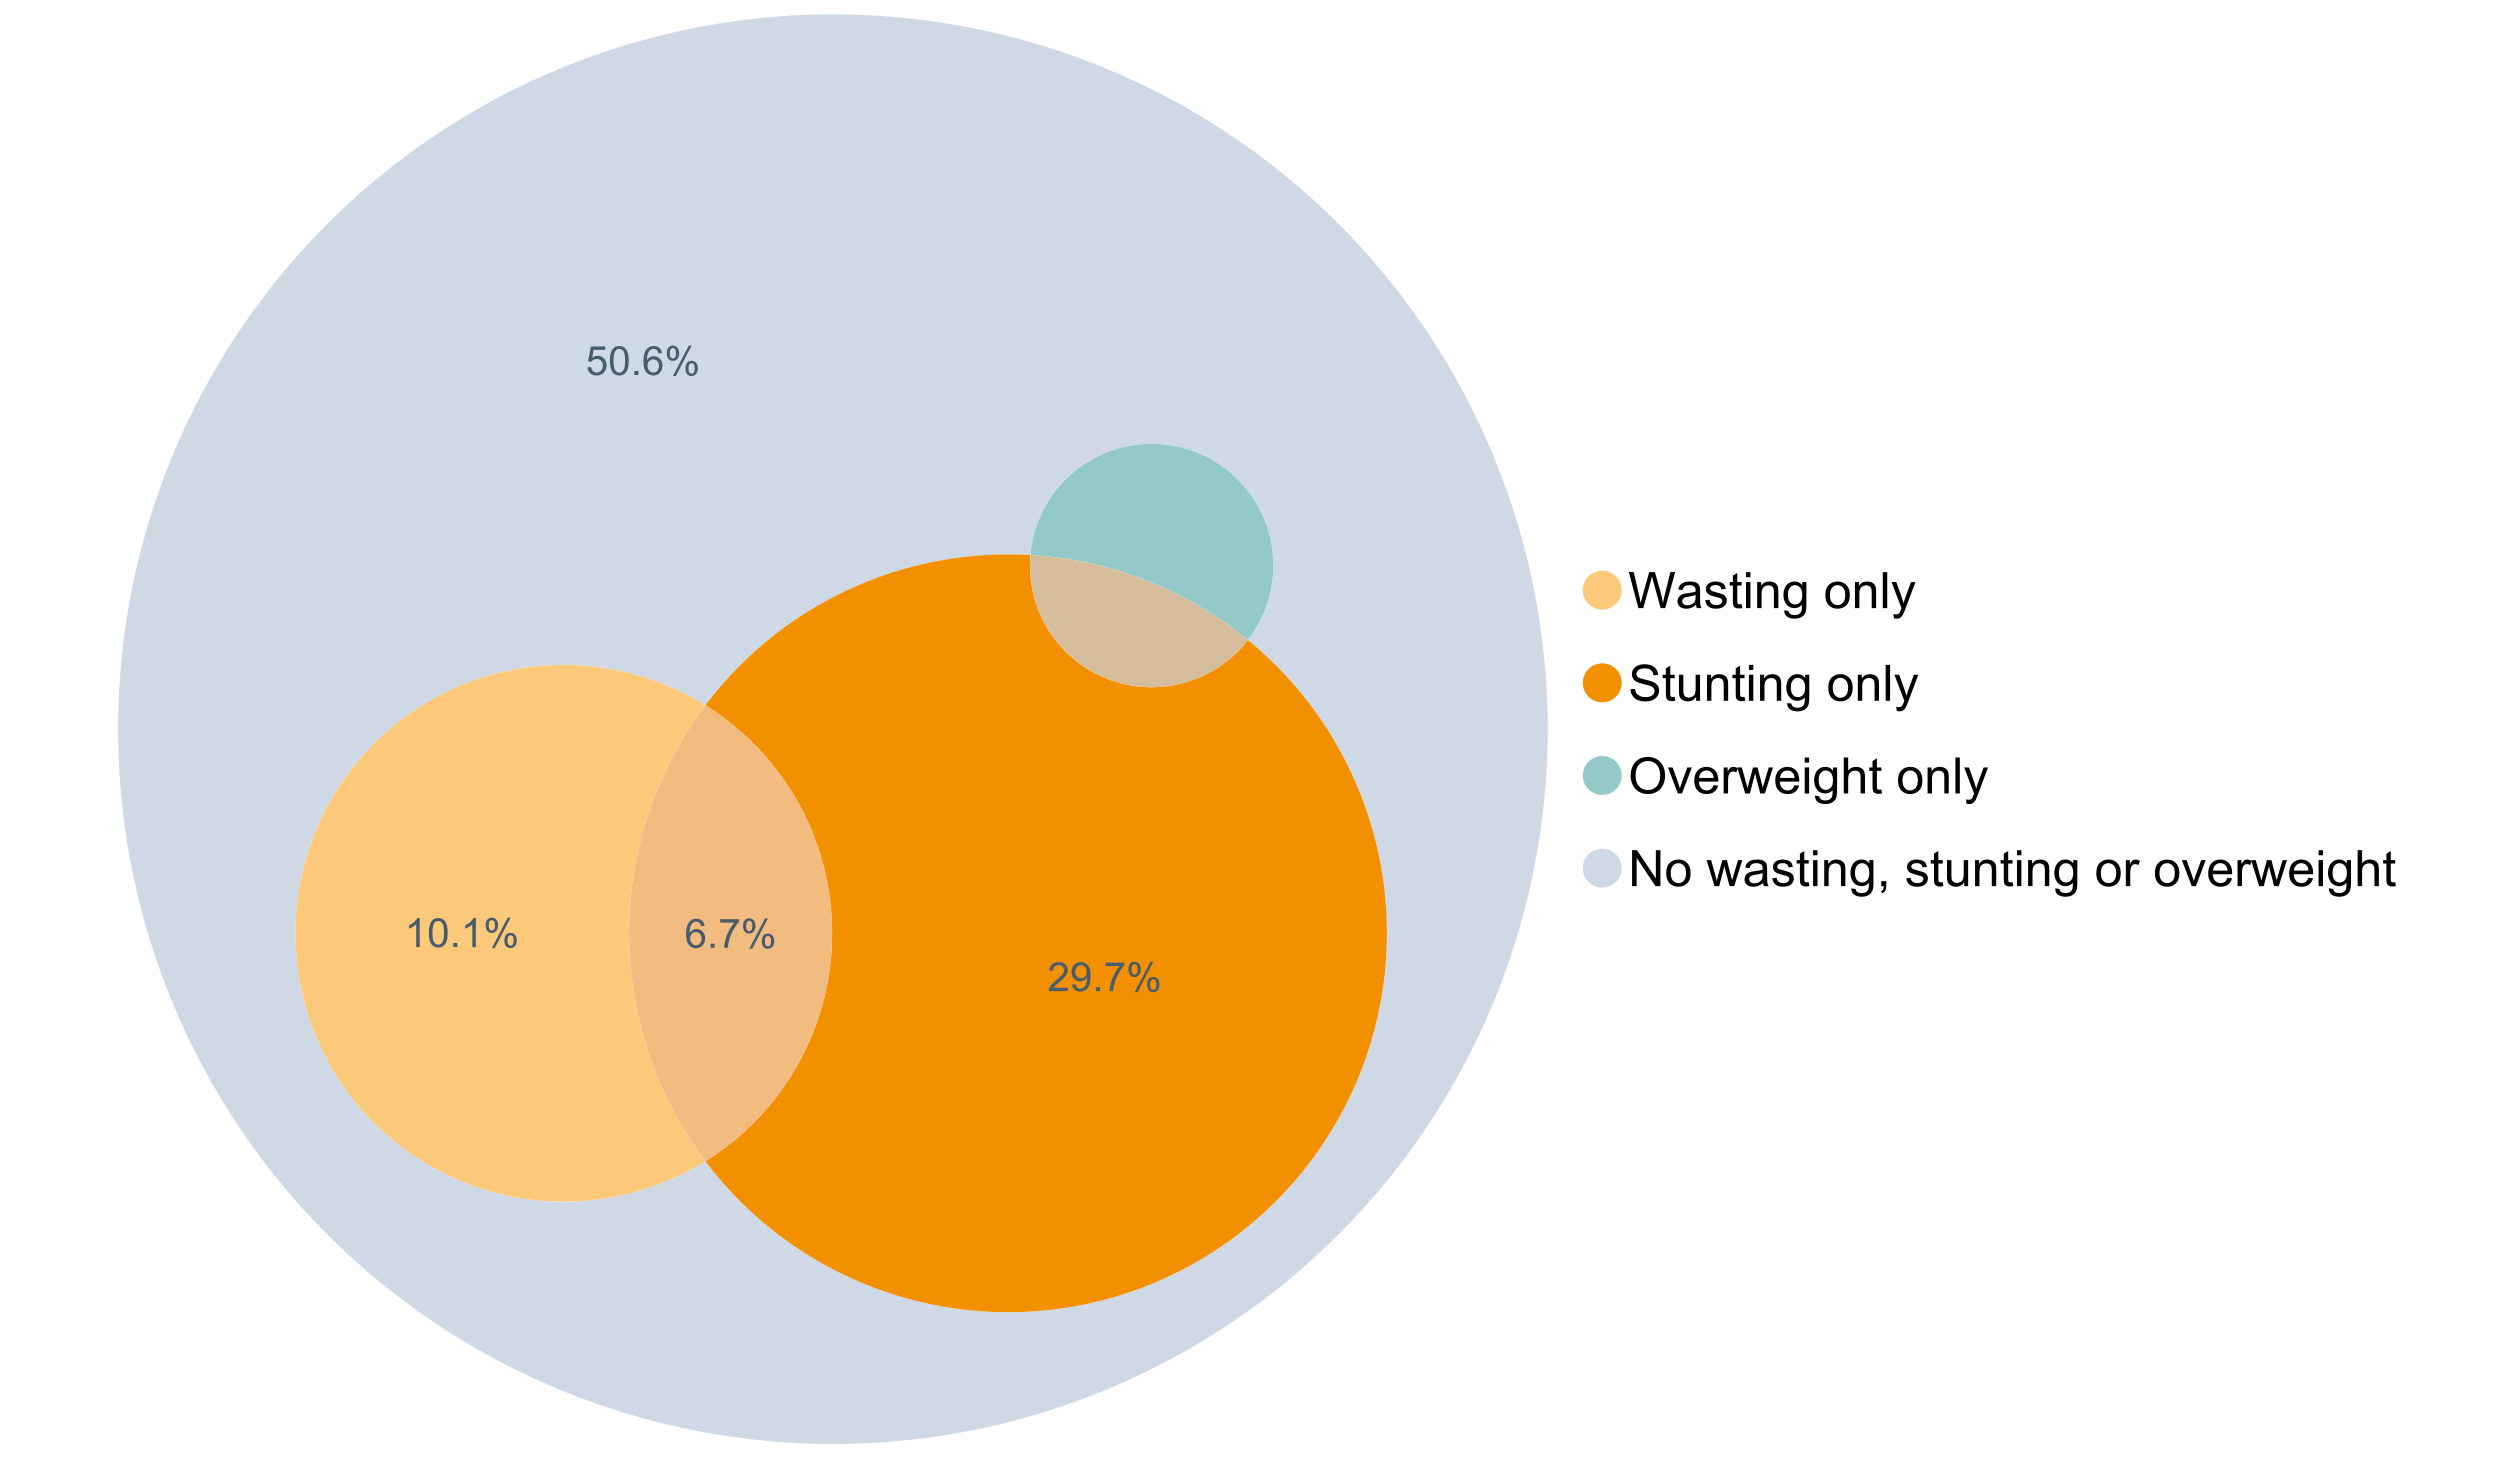 <?xml version="1.0" encoding="UTF-8"?>
<svg xmlns="http://www.w3.org/2000/svg" xmlns:xlink="http://www.w3.org/1999/xlink" width="1234.286pt" height="720pt" viewBox="0 0 1234.286 720" version="1.1">
<defs>
<g>
<symbol overflow="visible" id="glyph0-0">
<path style="stroke:none;" d="M 5.016 0 L 0.305 -17.758 L 2.715 -17.758 L 5.414 -6.117 C 5.703 -4.898 5.953 -3.688 6.164 -2.484 C 6.617 -4.379 6.883 -5.473 6.965 -5.766 L 10.344 -17.758 L 13.18 -17.758 L 15.723 -8.77 C 16.355 -6.539 16.816 -4.445 17.102 -2.484 C 17.324 -3.605 17.621 -4.891 17.988 -6.348 L 20.773 -17.758 L 23.133 -17.758 L 18.266 0 L 16 0 L 12.258 -13.527 C 11.941 -14.656 11.754 -15.352 11.699 -15.613 C 11.512 -14.797 11.34 -14.102 11.18 -13.527 L 7.414 0 Z M 5.016 0 "/>
</symbol>
<symbol overflow="visible" id="glyph0-1">
<path style="stroke:none;" d="M 10.027 -1.586 C 9.215 -0.898 8.438 -0.414 7.695 -0.133 C 6.945 0.148 6.145 0.285 5.293 0.289 C 3.875 0.285 2.789 -0.055 2.031 -0.746 C 1.27 -1.434 0.891 -2.316 0.895 -3.391 C 0.891 -4.02 1.035 -4.594 1.324 -5.117 C 1.613 -5.633 1.988 -6.051 2.453 -6.371 C 2.914 -6.684 3.438 -6.922 4.02 -7.086 C 4.449 -7.195 5.094 -7.305 5.961 -7.414 C 7.715 -7.617 9.012 -7.867 9.848 -8.164 C 9.852 -8.461 9.855 -8.652 9.859 -8.734 C 9.855 -9.621 9.648 -10.246 9.242 -10.609 C 8.68 -11.098 7.852 -11.344 6.758 -11.348 C 5.727 -11.344 4.969 -11.164 4.484 -10.809 C 3.992 -10.445 3.633 -9.809 3.402 -8.902 L 1.273 -9.191 C 1.461 -10.102 1.781 -10.84 2.227 -11.402 C 2.672 -11.965 3.312 -12.395 4.152 -12.699 C 4.992 -12.996 5.965 -13.148 7.074 -13.152 C 8.168 -13.148 9.062 -13.02 9.75 -12.766 C 10.438 -12.504 10.941 -12.18 11.266 -11.789 C 11.586 -11.398 11.812 -10.902 11.941 -10.309 C 12.012 -9.934 12.047 -9.266 12.051 -8.297 L 12.051 -5.391 C 12.047 -3.363 12.094 -2.078 12.191 -1.543 C 12.281 -1.004 12.465 -0.492 12.742 0 L 10.465 0 C 10.238 -0.453 10.09 -0.98 10.027 -1.586 Z M 9.848 -6.457 C 9.055 -6.133 7.867 -5.855 6.285 -5.633 C 5.387 -5.5 4.754 -5.355 4.383 -5.195 C 4.012 -5.031 3.723 -4.793 3.523 -4.484 C 3.32 -4.172 3.223 -3.828 3.223 -3.453 C 3.223 -2.867 3.441 -2.383 3.883 -1.996 C 4.32 -1.609 4.965 -1.418 5.812 -1.418 C 6.652 -1.418 7.398 -1.602 8.055 -1.969 C 8.707 -2.336 9.188 -2.836 9.496 -3.477 C 9.727 -3.965 9.844 -4.691 9.848 -5.656 Z M 9.848 -6.457 "/>
</symbol>
<symbol overflow="visible" id="glyph0-2">
<path style="stroke:none;" d="M 0.762 -3.84 L 2.918 -4.18 C 3.039 -3.312 3.375 -2.652 3.93 -2.191 C 4.48 -1.73 5.254 -1.5 6.25 -1.5 C 7.246 -1.5 7.988 -1.703 8.477 -2.113 C 8.961 -2.52 9.203 -3 9.207 -3.551 C 9.203 -4.043 8.988 -4.43 8.562 -4.711 C 8.258 -4.906 7.516 -5.152 6.336 -5.449 C 4.734 -5.852 3.625 -6.199 3.008 -6.496 C 2.387 -6.789 1.918 -7.199 1.602 -7.723 C 1.281 -8.242 1.125 -8.816 1.125 -9.449 C 1.125 -10.02 1.254 -10.551 1.52 -11.039 C 1.777 -11.527 2.137 -11.934 2.594 -12.258 C 2.93 -12.508 3.391 -12.719 3.977 -12.891 C 4.559 -13.062 5.188 -13.148 5.863 -13.152 C 6.867 -13.148 7.754 -13.004 8.52 -12.715 C 9.281 -12.426 9.844 -12.031 10.207 -11.535 C 10.57 -11.039 10.82 -10.375 10.961 -9.543 L 8.828 -9.254 C 8.73 -9.91 8.449 -10.426 7.988 -10.801 C 7.52 -11.168 6.863 -11.355 6.02 -11.359 C 5.016 -11.355 4.301 -11.191 3.875 -10.863 C 3.445 -10.531 3.234 -10.145 3.234 -9.703 C 3.234 -9.418 3.32 -9.16 3.5 -8.938 C 3.672 -8.699 3.953 -8.508 4.336 -8.355 C 4.555 -8.273 5.195 -8.086 6.262 -7.801 C 7.801 -7.387 8.875 -7.051 9.488 -6.789 C 10.094 -6.523 10.574 -6.141 10.922 -5.645 C 11.27 -5.141 11.441 -4.52 11.445 -3.777 C 11.441 -3.047 11.23 -2.363 10.809 -1.723 C 10.383 -1.082 9.773 -0.586 8.977 -0.234 C 8.176 0.113 7.27 0.285 6.262 0.289 C 4.586 0.285 3.312 -0.059 2.438 -0.75 C 1.562 -1.445 1.004 -2.473 0.762 -3.84 Z M 0.762 -3.84 "/>
</symbol>
<symbol overflow="visible" id="glyph0-3">
<path style="stroke:none;" d="M 6.395 -1.949 L 6.711 -0.023 C 6.094 0.102 5.547 0.164 5.062 0.168 C 4.27 0.164 3.652 0.043 3.219 -0.207 C 2.781 -0.453 2.477 -0.781 2.301 -1.191 C 2.121 -1.598 2.031 -2.457 2.035 -3.766 L 2.035 -11.168 L 0.438 -11.168 L 0.438 -12.863 L 2.035 -12.863 L 2.035 -16.047 L 4.203 -17.355 L 4.203 -12.863 L 6.395 -12.863 L 6.395 -11.168 L 4.203 -11.168 L 4.203 -3.645 C 4.199 -3.023 4.238 -2.621 4.316 -2.445 C 4.391 -2.266 4.516 -2.125 4.691 -2.023 C 4.863 -1.914 5.113 -1.863 5.438 -1.867 C 5.68 -1.863 5.996 -1.891 6.395 -1.949 Z M 6.395 -1.949 "/>
</symbol>
<symbol overflow="visible" id="glyph0-4">
<path style="stroke:none;" d="M 1.648 -15.25 L 1.648 -17.758 L 3.828 -17.758 L 3.828 -15.25 Z M 1.648 0 L 1.648 -12.863 L 3.828 -12.863 L 3.828 0 Z M 1.648 0 "/>
</symbol>
<symbol overflow="visible" id="glyph0-5">
<path style="stroke:none;" d="M 1.637 0 L 1.637 -12.863 L 3.598 -12.863 L 3.598 -11.035 C 4.543 -12.441 5.906 -13.148 7.691 -13.152 C 8.465 -13.148 9.176 -13.008 9.828 -12.734 C 10.477 -12.453 10.965 -12.09 11.289 -11.637 C 11.609 -11.184 11.836 -10.645 11.965 -10.027 C 12.043 -9.621 12.082 -8.918 12.086 -7.91 L 12.086 0 L 9.906 0 L 9.906 -7.824 C 9.902 -8.707 9.816 -9.371 9.652 -9.816 C 9.48 -10.254 9.18 -10.605 8.75 -10.871 C 8.312 -11.129 7.809 -11.262 7.23 -11.266 C 6.301 -11.262 5.5 -10.965 4.828 -10.379 C 4.152 -9.785 3.812 -8.668 3.816 -7.023 L 3.816 0 Z M 1.637 0 "/>
</symbol>
<symbol overflow="visible" id="glyph0-6">
<path style="stroke:none;" d="M 1.234 1.066 L 3.355 1.379 C 3.441 2.031 3.688 2.508 4.094 2.809 C 4.633 3.207 5.371 3.41 6.309 3.414 C 7.316 3.41 8.098 3.207 8.648 2.809 C 9.195 2.402 9.566 1.84 9.762 1.113 C 9.875 0.668 9.926 -0.262 9.918 -1.684 C 8.965 -0.559 7.777 0 6.359 0 C 4.586 0 3.219 -0.637 2.254 -1.914 C 1.281 -3.188 0.797 -4.719 0.801 -6.504 C 0.797 -7.73 1.02 -8.859 1.465 -9.898 C 1.91 -10.934 2.555 -11.738 3.398 -12.305 C 4.242 -12.867 5.23 -13.148 6.371 -13.152 C 7.887 -13.148 9.141 -12.535 10.125 -11.312 L 10.125 -12.863 L 12.137 -12.863 L 12.137 -1.742 C 12.133 0.258 11.93 1.672 11.523 2.512 C 11.113 3.344 10.469 4.004 9.586 4.492 C 8.703 4.973 7.613 5.215 6.324 5.219 C 4.785 5.215 3.547 4.871 2.602 4.184 C 1.656 3.492 1.199 2.453 1.234 1.066 Z M 3.039 -6.66 C 3.035 -4.969 3.371 -3.738 4.043 -2.965 C 4.715 -2.191 5.555 -1.805 6.566 -1.805 C 7.562 -1.805 8.402 -2.188 9.082 -2.961 C 9.762 -3.727 10.102 -4.938 10.102 -6.59 C 10.102 -8.16 9.75 -9.348 9.055 -10.148 C 8.352 -10.945 7.512 -11.344 6.527 -11.348 C 5.559 -11.344 4.734 -10.949 4.055 -10.168 C 3.375 -9.379 3.035 -8.211 3.039 -6.66 Z M 3.039 -6.66 "/>
</symbol>
<symbol overflow="visible" id="glyph0-7">
<path style="stroke:none;" d=""/>
</symbol>
<symbol overflow="visible" id="glyph0-8">
<path style="stroke:none;" d="M 0.824 -6.43 C 0.82 -8.809 1.48 -10.574 2.809 -11.723 C 3.91 -12.672 5.262 -13.148 6.855 -13.152 C 8.621 -13.148 10.066 -12.57 11.191 -11.414 C 12.312 -10.254 12.871 -8.652 12.875 -6.613 C 12.871 -4.953 12.625 -3.652 12.129 -2.707 C 11.633 -1.758 10.91 -1.02 9.961 -0.496 C 9.012 0.027 7.977 0.285 6.855 0.289 C 5.055 0.285 3.598 -0.289 2.488 -1.441 C 1.375 -2.594 0.82 -4.254 0.824 -6.43 Z M 3.062 -6.43 C 3.059 -4.781 3.418 -3.551 4.141 -2.73 C 4.855 -1.91 5.762 -1.5 6.855 -1.5 C 7.934 -1.5 8.832 -1.91 9.555 -2.734 C 10.27 -3.559 10.629 -4.816 10.633 -6.504 C 10.629 -8.094 10.266 -9.297 9.547 -10.117 C 8.82 -10.934 7.926 -11.344 6.855 -11.348 C 5.762 -11.344 4.855 -10.938 4.141 -10.125 C 3.418 -9.309 3.059 -8.074 3.062 -6.43 Z M 3.062 -6.43 "/>
</symbol>
<symbol overflow="visible" id="glyph0-9">
<path style="stroke:none;" d="M 1.586 0 L 1.586 -17.758 L 3.766 -17.758 L 3.766 0 Z M 1.586 0 "/>
</symbol>
<symbol overflow="visible" id="glyph0-10">
<path style="stroke:none;" d="M 1.539 4.953 L 1.297 2.906 C 1.77 3.035 2.188 3.098 2.543 3.102 C 3.027 3.098 3.414 3.02 3.703 2.859 C 3.992 2.695 4.23 2.469 4.422 2.18 C 4.555 1.961 4.777 1.418 5.086 0.559 C 5.125 0.434 5.188 0.258 5.281 0.023 L 0.398 -12.863 L 2.75 -12.863 L 5.426 -5.414 C 5.77 -4.469 6.078 -3.473 6.359 -2.434 C 6.605 -3.434 6.906 -4.414 7.254 -5.367 L 10.004 -12.863 L 12.184 -12.863 L 7.293 0.219 C 6.766 1.625 6.355 2.598 6.066 3.137 C 5.676 3.852 5.234 4.379 4.734 4.715 C 4.234 5.047 3.637 5.215 2.941 5.219 C 2.52 5.215 2.051 5.125 1.539 4.953 Z M 1.539 4.953 "/>
</symbol>
<symbol overflow="visible" id="glyph0-11">
<path style="stroke:none;" d="M 1.113 -5.703 L 3.332 -5.898 C 3.434 -5.008 3.676 -4.277 4.062 -3.711 C 4.445 -3.141 5.043 -2.684 5.852 -2.332 C 6.656 -1.98 7.562 -1.805 8.574 -1.805 C 9.465 -1.805 10.258 -1.938 10.949 -2.203 C 11.633 -2.469 12.145 -2.832 12.48 -3.301 C 12.816 -3.762 12.984 -4.27 12.984 -4.82 C 12.984 -5.375 12.82 -5.859 12.5 -6.277 C 12.172 -6.691 11.641 -7.043 10.902 -7.328 C 10.422 -7.512 9.367 -7.801 7.738 -8.191 C 6.105 -8.582 4.965 -8.949 4.312 -9.301 C 3.461 -9.742 2.828 -10.293 2.414 -10.953 C 2 -11.609 1.793 -12.348 1.793 -13.164 C 1.793 -14.059 2.047 -14.898 2.555 -15.68 C 3.062 -16.457 3.805 -17.047 4.785 -17.453 C 5.758 -17.855 6.844 -18.059 8.043 -18.059 C 9.355 -18.059 10.516 -17.844 11.523 -17.422 C 12.527 -16.996 13.301 -16.375 13.844 -15.551 C 14.383 -14.727 14.672 -13.793 14.715 -12.754 L 12.465 -12.586 C 12.34 -13.707 11.93 -14.555 11.234 -15.129 C 10.531 -15.699 9.5 -15.984 8.141 -15.988 C 6.715 -15.984 5.68 -15.723 5.031 -15.207 C 4.379 -14.684 4.055 -14.059 4.059 -13.324 C 4.055 -12.684 4.285 -12.156 4.746 -11.75 C 5.199 -11.336 6.379 -10.914 8.289 -10.484 C 10.199 -10.047 11.512 -9.672 12.223 -9.352 C 13.254 -8.875 14.016 -8.27 14.508 -7.539 C 15 -6.809 15.246 -5.969 15.25 -5.016 C 15.246 -4.07 14.977 -3.18 14.438 -2.344 C 13.895 -1.508 13.117 -0.855 12.105 -0.391 C 11.09 0.074 9.949 0.305 8.684 0.305 C 7.074 0.305 5.727 0.07 4.645 -0.398 C 3.555 -0.867 2.703 -1.57 2.09 -2.512 C 1.469 -3.453 1.145 -4.516 1.113 -5.703 Z M 1.113 -5.703 "/>
</symbol>
<symbol overflow="visible" id="glyph0-12">
<path style="stroke:none;" d="M 10.066 0 L 10.066 -1.891 C 9.062 -0.438 7.699 0.285 5.984 0.289 C 5.219 0.285 4.512 0.145 3.855 -0.145 C 3.199 -0.434 2.711 -0.801 2.391 -1.242 C 2.07 -1.68 1.844 -2.219 1.719 -2.859 C 1.625 -3.285 1.582 -3.961 1.586 -4.895 L 1.586 -12.863 L 3.766 -12.863 L 3.766 -5.73 C 3.762 -4.59 3.805 -3.82 3.898 -3.426 C 4.031 -2.852 4.324 -2.402 4.77 -2.074 C 5.215 -1.746 5.762 -1.582 6.418 -1.586 C 7.07 -1.582 7.688 -1.75 8.262 -2.09 C 8.832 -2.422 9.234 -2.879 9.477 -3.457 C 9.711 -4.035 9.832 -4.871 9.836 -5.973 L 9.836 -12.863 L 12.016 -12.863 L 12.016 0 Z M 10.066 0 "/>
</symbol>
<symbol overflow="visible" id="glyph0-13">
<path style="stroke:none;" d="M 1.199 -8.648 C 1.195 -11.594 1.984 -13.898 3.57 -15.57 C 5.148 -17.234 7.195 -18.07 9.703 -18.07 C 11.34 -18.07 12.816 -17.676 14.133 -16.895 C 15.449 -16.109 16.453 -15.02 17.145 -13.621 C 17.832 -12.219 18.176 -10.629 18.18 -8.855 C 18.176 -7.051 17.812 -5.441 17.09 -4.02 C 16.359 -2.598 15.328 -1.52 14 -0.793 C 12.664 -0.059 11.23 0.305 9.691 0.305 C 8.02 0.305 6.523 -0.098 5.207 -0.906 C 3.891 -1.715 2.895 -2.816 2.215 -4.215 C 1.535 -5.605 1.195 -7.086 1.199 -8.648 Z M 3.621 -8.613 C 3.621 -6.473 4.195 -4.785 5.348 -3.555 C 6.496 -2.32 7.938 -1.703 9.676 -1.707 C 11.441 -1.703 12.898 -2.324 14.043 -3.57 C 15.184 -4.812 15.754 -6.578 15.758 -8.867 C 15.754 -10.309 15.512 -11.57 15.023 -12.652 C 14.535 -13.727 13.82 -14.562 12.879 -15.156 C 11.938 -15.746 10.883 -16.043 9.715 -16.047 C 8.051 -16.043 6.617 -15.473 5.418 -14.332 C 4.219 -13.191 3.621 -11.285 3.621 -8.613 Z M 3.621 -8.613 "/>
</symbol>
<symbol overflow="visible" id="glyph0-14">
<path style="stroke:none;" d="M 5.207 0 L 0.316 -12.863 L 2.617 -12.863 L 5.379 -5.16 C 5.676 -4.328 5.949 -3.465 6.203 -2.566 C 6.395 -3.246 6.664 -4.062 7.012 -5.016 L 9.871 -12.863 L 12.113 -12.863 L 7.242 0 Z M 5.207 0 "/>
</symbol>
<symbol overflow="visible" id="glyph0-15">
<path style="stroke:none;" d="M 10.441 -4.141 L 12.695 -3.863 C 12.336 -2.543 11.676 -1.523 10.719 -0.801 C 9.754 -0.074 8.527 0.285 7.039 0.289 C 5.152 0.285 3.66 -0.289 2.562 -1.445 C 1.457 -2.602 0.906 -4.227 0.91 -6.324 C 0.906 -8.484 1.465 -10.164 2.578 -11.359 C 3.691 -12.551 5.137 -13.148 6.914 -13.152 C 8.633 -13.148 10.035 -12.562 11.129 -11.395 C 12.215 -10.223 12.762 -8.578 12.766 -6.457 C 12.762 -6.324 12.758 -6.129 12.754 -5.875 L 3.16 -5.875 C 3.238 -4.457 3.641 -3.375 4.359 -2.625 C 5.078 -1.875 5.973 -1.5 7.051 -1.5 C 7.848 -1.5 8.531 -1.707 9.098 -2.129 C 9.66 -2.547 10.109 -3.219 10.441 -4.141 Z M 3.281 -7.668 L 10.465 -7.668 C 10.367 -8.746 10.09 -9.559 9.641 -10.102 C 8.941 -10.938 8.043 -11.355 6.941 -11.359 C 5.938 -11.355 5.094 -11.02 4.414 -10.355 C 3.727 -9.684 3.352 -8.789 3.281 -7.668 Z M 3.281 -7.668 "/>
</symbol>
<symbol overflow="visible" id="glyph0-16">
<path style="stroke:none;" d="M 1.609 0 L 1.609 -12.863 L 3.574 -12.863 L 3.574 -10.914 C 4.074 -11.824 4.535 -12.426 4.961 -12.715 C 5.383 -13.004 5.848 -13.148 6.359 -13.152 C 7.09 -13.148 7.836 -12.914 8.598 -12.453 L 7.848 -10.43 C 7.312 -10.742 6.781 -10.898 6.25 -10.902 C 5.77 -10.898 5.34 -10.754 4.965 -10.469 C 4.582 -10.18 4.312 -9.781 4.156 -9.277 C 3.91 -8.496 3.789 -7.648 3.793 -6.734 L 3.793 0 Z M 1.609 0 "/>
</symbol>
<symbol overflow="visible" id="glyph0-17">
<path style="stroke:none;" d="M 4.008 0 L 0.074 -12.863 L 2.324 -12.863 L 4.371 -5.438 L 5.137 -2.676 C 5.164 -2.812 5.387 -3.695 5.801 -5.328 L 7.848 -12.863 L 10.09 -12.863 L 12.016 -5.402 L 12.656 -2.941 L 13.395 -5.426 L 15.602 -12.863 L 17.719 -12.863 L 13.699 0 L 11.434 0 L 9.387 -7.703 L 8.891 -9.895 L 6.285 0 Z M 4.008 0 "/>
</symbol>
<symbol overflow="visible" id="glyph0-18">
<path style="stroke:none;" d="M 1.637 0 L 1.637 -17.758 L 3.816 -17.758 L 3.816 -11.387 C 4.828 -12.559 6.113 -13.148 7.668 -13.152 C 8.617 -13.148 9.445 -12.961 10.148 -12.59 C 10.852 -12.211 11.352 -11.691 11.656 -11.031 C 11.957 -10.367 12.109 -9.406 12.113 -8.152 L 12.113 0 L 9.934 0 L 9.934 -8.152 C 9.93 -9.238 9.695 -10.031 9.223 -10.531 C 8.75 -11.023 8.082 -11.273 7.219 -11.277 C 6.57 -11.273 5.961 -11.105 5.395 -10.773 C 4.824 -10.434 4.418 -9.98 4.18 -9.41 C 3.934 -8.836 3.812 -8.043 3.816 -7.039 L 3.816 0 Z M 1.637 0 "/>
</symbol>
<symbol overflow="visible" id="glyph0-19">
<path style="stroke:none;" d="M 1.891 0 L 1.891 -17.758 L 4.301 -17.758 L 13.625 -3.816 L 13.625 -17.758 L 15.879 -17.758 L 15.879 0 L 13.469 0 L 4.141 -13.953 L 4.141 0 Z M 1.891 0 "/>
</symbol>
<symbol overflow="visible" id="glyph0-20">
<path style="stroke:none;" d="M 2.203 0 L 2.203 -2.484 L 4.688 -2.484 L 4.688 0 C 4.688 0.91 4.523 1.645 4.203 2.207 C 3.875 2.766 3.363 3.199 2.664 3.512 L 2.059 2.578 C 2.516 2.375 2.855 2.078 3.074 1.688 C 3.289 1.297 3.41 0.734 3.441 0 Z M 2.203 0 "/>
</symbol>
<symbol overflow="visible" id="glyph1-0">
<path style="stroke:none;" d="M 9.922 -10.781 L 8.18 -10.645 C 8.023 -11.328 7.801 -11.828 7.52 -12.145 C 7.043 -12.641 6.461 -12.891 5.766 -12.895 C 5.203 -12.891 4.711 -12.734 4.293 -12.426 C 3.742 -12.023 3.309 -11.438 2.988 -10.664 C 2.668 -9.891 2.5 -8.789 2.492 -7.363 C 2.91 -8.004 3.426 -8.48 4.039 -8.793 C 4.648 -9.102 5.289 -9.258 5.961 -9.262 C 7.125 -9.258 8.121 -8.828 8.941 -7.969 C 9.762 -7.109 10.172 -5.996 10.176 -4.637 C 10.172 -3.738 9.98 -2.906 9.598 -2.137 C 9.211 -1.367 8.68 -0.777 8.004 -0.371 C 7.328 0.039 6.562 0.238 5.707 0.242 C 4.246 0.238 3.055 -0.293 2.133 -1.367 C 1.211 -2.438 0.75 -4.211 0.75 -6.68 C 0.75 -9.438 1.258 -11.441 2.277 -12.699 C 3.164 -13.785 4.363 -14.332 5.871 -14.336 C 6.996 -14.332 7.914 -14.016 8.633 -13.391 C 9.348 -12.758 9.777 -11.891 9.922 -10.781 Z M 2.766 -4.625 C 2.766 -4.016 2.891 -3.438 3.148 -2.891 C 3.402 -2.336 3.762 -1.918 4.227 -1.633 C 4.684 -1.34 5.168 -1.195 5.676 -1.199 C 6.414 -1.195 7.051 -1.492 7.586 -2.094 C 8.117 -2.688 8.383 -3.5 8.387 -4.527 C 8.383 -5.512 8.121 -6.289 7.598 -6.859 C 7.07 -7.426 6.406 -7.711 5.609 -7.711 C 4.812 -7.711 4.141 -7.426 3.594 -6.859 C 3.039 -6.289 2.766 -5.543 2.766 -4.625 Z M 2.766 -4.625 "/>
</symbol>
<symbol overflow="visible" id="glyph1-1">
<path style="stroke:none;" d="M 1.812 0 L 1.812 -1.996 L 3.809 -1.996 L 3.809 0 Z M 1.812 0 "/>
</symbol>
<symbol overflow="visible" id="glyph1-2">
<path style="stroke:none;" d="M 0.945 -12.406 L 0.945 -14.09 L 10.188 -14.09 L 10.188 -12.727 C 9.277 -11.758 8.375 -10.473 7.484 -8.871 C 6.586 -7.266 5.898 -5.617 5.414 -3.926 C 5.062 -2.73 4.836 -1.422 4.742 0 L 2.941 0 C 2.957 -1.121 3.176 -2.477 3.602 -4.07 C 4.02 -5.66 4.625 -7.195 5.418 -8.672 C 6.203 -10.148 7.043 -11.391 7.938 -12.406 Z M 0.945 -12.406 "/>
</symbol>
<symbol overflow="visible" id="glyph1-3">
<path style="stroke:none;" d="M 1.16 -10.848 C 1.16 -11.863 1.414 -12.73 1.93 -13.449 C 2.438 -14.16 3.184 -14.52 4.16 -14.52 C 5.055 -14.52 5.793 -14.199 6.383 -13.559 C 6.969 -12.918 7.266 -11.977 7.266 -10.742 C 7.266 -9.531 6.969 -8.602 6.375 -7.949 C 5.781 -7.297 5.047 -6.973 4.18 -6.973 C 3.312 -6.973 2.594 -7.293 2.02 -7.938 C 1.445 -8.578 1.16 -9.547 1.16 -10.848 Z M 4.207 -13.312 C 3.77 -13.312 3.406 -13.121 3.121 -12.746 C 2.828 -12.367 2.684 -11.676 2.688 -10.672 C 2.684 -9.754 2.828 -9.109 3.125 -8.738 C 3.414 -8.363 3.777 -8.18 4.207 -8.18 C 4.648 -8.18 5.012 -8.367 5.301 -8.742 C 5.586 -9.117 5.73 -9.805 5.734 -10.809 C 5.73 -11.727 5.586 -12.375 5.297 -12.75 C 5.004 -13.125 4.641 -13.312 4.207 -13.312 Z M 4.215 0.527 L 12.027 -14.52 L 13.449 -14.52 L 5.668 0.527 Z M 10.391 -3.352 C 10.387 -4.375 10.645 -5.242 11.16 -5.953 C 11.672 -6.664 12.418 -7.02 13.398 -7.02 C 14.293 -7.02 15.035 -6.699 15.625 -6.059 C 16.211 -5.418 16.504 -4.477 16.508 -3.242 C 16.504 -2.031 16.207 -1.102 15.613 -0.449 C 15.016 0.203 14.281 0.527 13.41 0.527 C 12.543 0.527 11.824 0.207 11.25 -0.441 C 10.676 -1.082 10.387 -2.055 10.391 -3.352 Z M 13.449 -5.812 C 13.004 -5.812 12.641 -5.621 12.352 -5.246 C 12.062 -4.867 11.918 -4.18 11.918 -3.176 C 11.918 -2.266 12.062 -1.621 12.355 -1.246 C 12.648 -0.867 13.008 -0.68 13.438 -0.684 C 13.883 -0.68 14.254 -0.867 14.543 -1.246 C 14.832 -1.621 14.977 -2.309 14.977 -3.312 C 14.977 -4.23 14.828 -4.879 14.539 -5.254 C 14.242 -5.625 13.879 -5.812 13.449 -5.812 Z M 13.449 -5.812 "/>
</symbol>
<symbol overflow="visible" id="glyph1-4">
<path style="stroke:none;" d="M 0.828 -3.738 L 2.668 -3.895 C 2.801 -2.996 3.117 -2.324 3.617 -1.875 C 4.109 -1.422 4.711 -1.195 5.414 -1.199 C 6.258 -1.195 6.969 -1.512 7.555 -2.152 C 8.137 -2.785 8.43 -3.629 8.434 -4.684 C 8.43 -5.68 8.148 -6.469 7.59 -7.051 C 7.027 -7.625 6.293 -7.914 5.387 -7.918 C 4.816 -7.914 4.309 -7.785 3.855 -7.531 C 3.402 -7.273 3.043 -6.941 2.785 -6.535 L 1.141 -6.75 L 2.523 -14.082 L 9.621 -14.082 L 9.621 -12.406 L 3.926 -12.406 L 3.156 -8.57 C 4.012 -9.164 4.91 -9.461 5.852 -9.465 C 7.098 -9.461 8.148 -9.031 9.008 -8.168 C 9.859 -7.305 10.289 -6.195 10.293 -4.84 C 10.289 -3.547 9.914 -2.43 9.164 -1.488 C 8.246 -0.336 6.996 0.238 5.414 0.242 C 4.117 0.238 3.055 -0.121 2.234 -0.848 C 1.41 -1.57 0.941 -2.535 0.828 -3.738 Z M 0.828 -3.738 "/>
</symbol>
<symbol overflow="visible" id="glyph1-5">
<path style="stroke:none;" d="M 0.828 -7.039 C 0.824 -8.727 1 -10.086 1.348 -11.117 C 1.695 -12.141 2.211 -12.934 2.898 -13.496 C 3.582 -14.051 4.445 -14.332 5.484 -14.336 C 6.25 -14.332 6.922 -14.176 7.5 -13.871 C 8.078 -13.559 8.555 -13.117 8.93 -12.539 C 9.305 -11.957 9.598 -11.246 9.816 -10.414 C 10.027 -9.578 10.137 -8.453 10.137 -7.039 C 10.137 -5.359 9.965 -4.008 9.621 -2.984 C 9.277 -1.953 8.762 -1.16 8.078 -0.598 C 7.391 -0.039 6.527 0.238 5.484 0.242 C 4.105 0.238 3.023 -0.25 2.238 -1.238 C 1.297 -2.422 0.824 -4.355 0.828 -7.039 Z M 2.629 -7.039 C 2.625 -4.691 2.898 -3.133 3.449 -2.359 C 3.996 -1.582 4.676 -1.195 5.484 -1.199 C 6.289 -1.195 6.965 -1.586 7.512 -2.367 C 8.059 -3.145 8.332 -4.699 8.336 -7.039 C 8.332 -9.387 8.059 -10.949 7.512 -11.723 C 6.965 -12.492 6.281 -12.879 5.465 -12.883 C 4.656 -12.879 4.012 -12.539 3.535 -11.863 C 2.926 -10.988 2.625 -9.379 2.629 -7.039 Z M 2.629 -7.039 "/>
</symbol>
<symbol overflow="visible" id="glyph1-6">
<path style="stroke:none;" d="M 7.43 0 L 5.676 0 L 5.676 -11.172 C 5.25 -10.766 4.695 -10.363 4.016 -9.961 C 3.328 -9.559 2.715 -9.258 2.172 -9.059 L 2.172 -10.75 C 3.148 -11.207 4.004 -11.766 4.742 -12.426 C 5.473 -13.078 5.992 -13.715 6.301 -14.336 L 7.43 -14.336 Z M 7.43 0 "/>
</symbol>
<symbol overflow="visible" id="glyph1-7">
<path style="stroke:none;" d="M 10.039 -1.684 L 10.039 0 L 0.605 0 C 0.59 -0.422 0.66 -0.828 0.809 -1.219 C 1.047 -1.859 1.43 -2.488 1.961 -3.113 C 2.488 -3.734 3.254 -4.457 4.254 -5.277 C 5.805 -6.547 6.852 -7.555 7.398 -8.301 C 7.941 -9.043 8.215 -9.746 8.219 -10.41 C 8.215 -11.102 7.965 -11.688 7.473 -12.168 C 6.973 -12.641 6.328 -12.879 5.531 -12.883 C 4.688 -12.879 4.012 -12.625 3.504 -12.121 C 2.996 -11.613 2.738 -10.914 2.738 -10.02 L 0.934 -10.207 C 1.055 -11.551 1.52 -12.574 2.328 -13.277 C 3.129 -13.98 4.211 -14.332 5.57 -14.336 C 6.938 -14.332 8.02 -13.953 8.82 -13.195 C 9.617 -12.434 10.02 -11.492 10.02 -10.371 C 10.02 -9.801 9.902 -9.238 9.668 -8.688 C 9.434 -8.133 9.047 -7.551 8.508 -6.941 C 7.965 -6.328 7.062 -5.492 5.805 -4.43 C 4.75 -3.547 4.074 -2.945 3.777 -2.633 C 3.477 -2.312 3.23 -1.996 3.039 -1.684 Z M 10.039 -1.684 "/>
</symbol>
<symbol overflow="visible" id="glyph1-8">
<path style="stroke:none;" d="M 1.09 -3.301 L 2.777 -3.457 C 2.918 -2.664 3.188 -2.09 3.594 -1.734 C 3.992 -1.375 4.508 -1.195 5.141 -1.199 C 5.676 -1.195 6.148 -1.316 6.559 -1.566 C 6.961 -1.809 7.293 -2.141 7.555 -2.555 C 7.812 -2.969 8.031 -3.523 8.207 -4.227 C 8.383 -4.922 8.473 -5.637 8.473 -6.367 C 8.473 -6.441 8.469 -6.559 8.461 -6.719 C 8.109 -6.16 7.629 -5.707 7.027 -5.359 C 6.418 -5.012 5.762 -4.84 5.055 -4.84 C 3.871 -4.84 2.871 -5.266 2.055 -6.125 C 1.234 -6.977 0.824 -8.109 0.828 -9.516 C 0.824 -10.961 1.254 -12.125 2.109 -13.012 C 2.961 -13.891 4.027 -14.332 5.316 -14.336 C 6.242 -14.332 7.094 -14.082 7.863 -13.586 C 8.633 -13.082 9.215 -12.367 9.617 -11.445 C 10.012 -10.516 10.211 -9.18 10.215 -7.43 C 10.211 -5.605 10.016 -4.152 9.621 -3.07 C 9.223 -1.988 8.633 -1.164 7.852 -0.602 C 7.07 -0.039 6.152 0.238 5.102 0.242 C 3.984 0.238 3.074 -0.066 2.367 -0.688 C 1.656 -1.305 1.23 -2.176 1.09 -3.301 Z M 8.27 -9.602 C 8.266 -10.605 8 -11.402 7.465 -11.996 C 6.926 -12.582 6.281 -12.879 5.531 -12.883 C 4.75 -12.879 4.07 -12.562 3.496 -11.93 C 2.914 -11.293 2.625 -10.469 2.629 -9.457 C 2.625 -8.547 2.898 -7.805 3.449 -7.238 C 3.996 -6.668 4.676 -6.387 5.484 -6.387 C 6.293 -6.387 6.957 -6.668 7.484 -7.238 C 8.004 -7.805 8.266 -8.594 8.27 -9.602 Z M 8.27 -9.602 "/>
</symbol>
</g>
</defs>
<g id="surface62802">
<path style=" stroke:none;fill-rule:nonzero;fill:rgb(98.824%,78.824%,47.843%);fill-opacity:1;" d="M 800.672 291.367 C 800.672 296.676 796.367 300.98 791.059 300.98 C 785.75 300.98 781.445 296.676 781.445 291.367 C 781.445 286.055 785.75 281.75 791.059 281.75 C 796.367 281.75 800.672 286.055 800.672 291.367 "/>
<g style="fill:rgb(0%,0%,0%);fill-opacity:1;">
  <use xlink:href="#glyph0-0" x="803.891" y="300.242"/>
  <use xlink:href="#glyph0-1" x="827.303" y="300.242"/>
  <use xlink:href="#glyph0-2" x="841.099" y="300.242"/>
  <use xlink:href="#glyph0-3" x="853.502" y="300.242"/>
  <use xlink:href="#glyph0-4" x="860.394" y="300.242"/>
  <use xlink:href="#glyph0-5" x="865.905" y="300.242"/>
  <use xlink:href="#glyph0-6" x="879.7" y="300.242"/>
  <use xlink:href="#glyph0-7" x="893.496" y="300.242"/>
  <use xlink:href="#glyph0-8" x="900.388" y="300.242"/>
  <use xlink:href="#glyph0-5" x="914.183" y="300.242"/>
  <use xlink:href="#glyph0-9" x="927.979" y="300.242"/>
  <use xlink:href="#glyph0-10" x="933.49" y="300.242"/>
</g>
<path style=" stroke:none;fill-rule:nonzero;fill:rgb(95.294%,56.471%,0%);fill-opacity:1;" d="M 800.672 337.121 C 800.672 342.434 796.367 346.738 791.059 346.738 C 785.75 346.738 781.445 342.434 781.445 337.121 C 781.445 331.812 785.75 327.508 791.059 327.508 C 796.367 327.508 800.672 331.812 800.672 337.121 "/>
<g style="fill:rgb(0%,0%,0%);fill-opacity:1;">
  <use xlink:href="#glyph0-11" x="803.891" y="346"/>
  <use xlink:href="#glyph0-3" x="820.436" y="346"/>
  <use xlink:href="#glyph0-12" x="827.328" y="346"/>
  <use xlink:href="#glyph0-5" x="841.123" y="346"/>
  <use xlink:href="#glyph0-3" x="854.919" y="346"/>
  <use xlink:href="#glyph0-4" x="861.811" y="346"/>
  <use xlink:href="#glyph0-5" x="867.322" y="346"/>
  <use xlink:href="#glyph0-6" x="881.117" y="346"/>
  <use xlink:href="#glyph0-7" x="894.913" y="346"/>
  <use xlink:href="#glyph0-8" x="901.805" y="346"/>
  <use xlink:href="#glyph0-5" x="915.6" y="346"/>
  <use xlink:href="#glyph0-9" x="929.396" y="346"/>
  <use xlink:href="#glyph0-10" x="934.907" y="346"/>
</g>
<path style=" stroke:none;fill-rule:nonzero;fill:rgb(57.647%,79.216%,78.824%);fill-opacity:1;" d="M 800.672 382.879 C 800.672 388.188 796.367 392.492 791.059 392.492 C 785.75 392.492 781.445 388.188 781.445 382.879 C 781.445 377.566 785.75 373.262 791.059 373.262 C 796.367 373.262 800.672 377.566 800.672 382.879 "/>
<g style="fill:rgb(0%,0%,0%);fill-opacity:1;">
  <use xlink:href="#glyph0-13" x="803.891" y="391.758"/>
  <use xlink:href="#glyph0-14" x="823.185" y="391.758"/>
  <use xlink:href="#glyph0-15" x="835.588" y="391.758"/>
  <use xlink:href="#glyph0-16" x="849.384" y="391.758"/>
  <use xlink:href="#glyph0-17" x="857.644" y="391.758"/>
  <use xlink:href="#glyph0-15" x="875.558" y="391.758"/>
  <use xlink:href="#glyph0-4" x="889.354" y="391.758"/>
  <use xlink:href="#glyph0-6" x="894.865" y="391.758"/>
  <use xlink:href="#glyph0-18" x="908.66" y="391.758"/>
  <use xlink:href="#glyph0-3" x="922.456" y="391.758"/>
  <use xlink:href="#glyph0-7" x="929.348" y="391.758"/>
  <use xlink:href="#glyph0-8" x="936.239" y="391.758"/>
  <use xlink:href="#glyph0-5" x="950.035" y="391.758"/>
  <use xlink:href="#glyph0-9" x="963.831" y="391.758"/>
  <use xlink:href="#glyph0-10" x="969.342" y="391.758"/>
</g>
<path style=" stroke:none;fill-rule:nonzero;fill:rgb(81.176%,85.098%,89.804%);fill-opacity:1;" d="M 800.672 428.633 C 800.672 433.945 796.367 438.25 791.059 438.25 C 785.75 438.25 781.445 433.945 781.445 428.633 C 781.445 423.324 785.75 419.02 791.059 419.02 C 796.367 419.02 800.672 423.324 800.672 428.633 "/>
<g style="fill:rgb(0%,0%,0%);fill-opacity:1;">
  <use xlink:href="#glyph0-19" x="803.891" y="437.512"/>
  <use xlink:href="#glyph0-8" x="821.804" y="437.512"/>
  <use xlink:href="#glyph0-7" x="835.6" y="437.512"/>
  <use xlink:href="#glyph0-17" x="842.492" y="437.512"/>
  <use xlink:href="#glyph0-1" x="860.406" y="437.512"/>
  <use xlink:href="#glyph0-2" x="874.201" y="437.512"/>
  <use xlink:href="#glyph0-3" x="886.604" y="437.512"/>
  <use xlink:href="#glyph0-4" x="893.496" y="437.512"/>
  <use xlink:href="#glyph0-5" x="899.007" y="437.512"/>
  <use xlink:href="#glyph0-6" x="912.803" y="437.512"/>
  <use xlink:href="#glyph0-20" x="926.598" y="437.512"/>
  <use xlink:href="#glyph0-7" x="933.49" y="437.512"/>
  <use xlink:href="#glyph0-2" x="940.382" y="437.512"/>
  <use xlink:href="#glyph0-3" x="952.785" y="437.512"/>
  <use xlink:href="#glyph0-12" x="959.676" y="437.512"/>
  <use xlink:href="#glyph0-5" x="973.472" y="437.512"/>
  <use xlink:href="#glyph0-3" x="987.268" y="437.512"/>
  <use xlink:href="#glyph0-4" x="994.159" y="437.512"/>
  <use xlink:href="#glyph0-5" x="999.67" y="437.512"/>
  <use xlink:href="#glyph0-6" x="1013.466" y="437.512"/>
  <use xlink:href="#glyph0-7" x="1027.262" y="437.512"/>
  <use xlink:href="#glyph0-8" x="1034.154" y="437.512"/>
  <use xlink:href="#glyph0-16" x="1047.949" y="437.512"/>
  <use xlink:href="#glyph0-7" x="1056.21" y="437.512"/>
  <use xlink:href="#glyph0-8" x="1063.101" y="437.512"/>
  <use xlink:href="#glyph0-14" x="1076.897" y="437.512"/>
  <use xlink:href="#glyph0-15" x="1089.3" y="437.512"/>
  <use xlink:href="#glyph0-16" x="1103.096" y="437.512"/>
  <use xlink:href="#glyph0-17" x="1111.356" y="437.512"/>
  <use xlink:href="#glyph0-15" x="1129.27" y="437.512"/>
  <use xlink:href="#glyph0-4" x="1143.065" y="437.512"/>
  <use xlink:href="#glyph0-6" x="1148.576" y="437.512"/>
  <use xlink:href="#glyph0-18" x="1162.372" y="437.512"/>
  <use xlink:href="#glyph0-3" x="1176.168" y="437.512"/>
</g>
<path style=" stroke:none;fill-rule:nonzero;fill:rgb(81.176%,85.098%,89.804%);fill-opacity:1;" d="M 427.457 712.566 L 438.578 711.879 L 449.672 710.84 L 460.727 709.453 L 471.734 707.715 L 482.684 705.633 L 493.559 703.203 L 504.352 700.434 L 515.051 697.324 L 525.648 693.879 L 536.133 690.102 L 546.488 685.992 L 556.715 681.559 L 566.793 676.805 L 576.715 671.738 L 586.477 666.359 L 596.059 660.672 L 605.457 654.688 L 614.664 648.41 L 623.668 641.844 L 632.461 634.996 L 641.031 627.875 L 649.371 620.488 L 657.477 612.84 L 665.336 604.941 L 672.941 596.797 L 680.285 588.414 L 687.363 579.809 L 694.164 570.98 L 700.684 561.945 L 706.914 552.707 L 712.852 543.273 L 718.484 533.66 L 723.816 523.875 L 728.832 513.926 L 733.535 503.824 L 737.914 493.574 L 741.969 483.195 L 745.691 472.695 L 749.082 462.078 L 752.137 451.363 L 754.852 440.555 L 757.223 429.668 L 759.25 418.711 L 760.93 407.695 L 762.262 396.629 L 763.242 385.531 L 763.871 374.406 L 764.152 363.266 L 764.078 352.121 L 763.652 340.988 L 762.879 329.871 L 761.75 318.785 L 760.277 307.738 L 758.453 296.746 L 756.281 285.816 L 753.77 274.961 L 750.914 264.191 L 747.719 253.516 L 744.191 242.945 L 740.328 232.492 L 736.141 222.164 L 731.625 211.977 L 726.793 201.938 L 721.645 192.055 L 716.191 182.336 L 710.43 172.801 L 704.371 163.445 L 698.02 154.289 L 691.383 145.34 L 684.465 136.602 L 677.277 128.086 L 669.824 119.805 L 662.113 111.762 L 654.152 103.965 L 645.949 96.422 L 637.508 89.145 L 628.848 82.137 L 619.965 75.406 L 610.879 68.957 L 601.59 62.801 L 592.113 56.938 L 582.457 51.379 L 572.629 46.125 L 562.641 41.188 L 552.5 36.566 L 542.219 32.27 L 531.809 28.297 L 521.277 24.656 L 510.633 21.348 L 499.895 18.379 L 489.066 15.75 L 478.16 13.465 L 467.188 11.523 L 456.156 9.93 L 445.082 8.688 L 433.977 7.793 L 422.848 7.25 L 411.703 7.059 L 400.562 7.219 L 389.43 7.73 L 378.32 8.598 L 367.246 9.809 L 356.211 11.371 L 345.234 13.281 L 334.32 15.539 L 323.484 18.141 L 312.738 21.078 L 302.086 24.355 L 291.547 27.969 L 281.121 31.914 L 270.832 36.184 L 260.68 40.777 L 250.676 45.688 L 240.832 50.914 L 231.16 56.445 L 221.668 62.281 L 212.363 68.414 L 203.258 74.84 L 194.359 81.547 L 185.676 88.531 L 177.219 95.785 L 168.996 103.305 L 161.012 111.078 L 153.281 119.102 L 145.805 127.367 L 138.59 135.859 L 131.652 144.578 L 124.992 153.512 L 118.613 162.652 L 112.531 171.988 L 106.746 181.508 L 101.262 191.211 L 96.086 201.078 L 91.227 211.105 L 86.688 221.285 L 82.469 231.598 L 78.578 242.039 L 75.023 252.602 L 71.797 263.266 L 68.914 274.031 L 66.371 284.879 L 64.172 295.805 L 62.316 306.793 L 60.812 317.832 L 59.656 328.914 L 58.848 340.031 L 58.395 351.164 L 58.293 362.305 L 58.539 373.445 L 59.141 384.574 L 60.09 395.676 L 61.395 406.742 L 63.043 417.766 L 65.039 428.727 L 67.383 439.621 L 70.066 450.438 L 73.094 461.16 L 76.453 471.785 L 80.148 482.297 L 84.176 492.688 L 88.527 502.945 L 93.199 513.062 L 98.191 523.023 L 103.492 532.824 L 109.102 542.453 L 115.012 551.902 L 121.219 561.156 L 127.715 570.211 L 134.492 579.055 L 141.543 587.684 L 148.867 596.082 L 156.449 604.246 L 164.289 612.168 L 172.371 619.84 L 180.691 627.25 L 189.246 634.395 L 198.016 641.266 L 207.004 647.855 L 216.191 654.16 L 225.574 660.168 L 235.145 665.879 L 244.887 671.285 L 254.797 676.383 L 264.863 681.164 L 275.074 685.625 L 285.422 689.758 L 295.895 693.566 L 306.48 697.039 L 317.176 700.18 L 327.961 702.98 L 338.828 705.438 L 349.77 707.551 L 360.773 709.316 L 371.824 710.734 L 382.918 711.805 L 394.035 712.523 L 405.176 712.891 L 416.316 712.906 Z M 494.457 647.832 L 488.555 647.637 L 482.66 647.258 L 476.777 646.691 L 470.922 645.938 L 465.09 645 L 459.289 643.883 L 453.527 642.578 L 447.809 641.094 L 442.141 639.43 L 436.531 637.59 L 430.977 635.57 L 425.492 633.379 L 420.082 631.016 L 414.746 628.48 L 409.492 625.777 L 404.328 622.914 L 399.254 619.887 L 394.281 616.699 L 389.41 613.359 L 384.648 609.863 L 379.996 606.223 L 375.465 602.438 L 371.051 598.508 L 366.766 594.441 L 362.613 590.242 L 358.594 585.914 L 354.711 581.461 L 350.973 576.891 L 348.234 573.312 L 347.723 573.637 L 344.125 575.77 L 340.461 577.789 L 336.738 579.695 L 332.953 581.477 L 329.117 583.141 L 325.227 584.684 L 321.293 586.102 L 317.316 587.395 L 313.297 588.562 L 309.246 589.602 L 305.164 590.516 L 301.055 591.297 L 296.922 591.949 L 292.773 592.469 L 288.609 592.859 L 284.434 593.117 L 280.254 593.242 L 276.07 593.238 L 271.891 593.102 L 267.715 592.832 L 263.551 592.43 L 259.402 591.898 L 255.273 591.234 L 251.164 590.441 L 247.086 589.52 L 243.035 588.469 L 239.023 587.289 L 235.051 585.984 L 231.117 584.555 L 227.234 583.004 L 223.402 581.328 L 219.621 579.535 L 215.902 577.621 L 212.246 575.594 L 208.652 573.449 L 205.129 571.191 L 201.68 568.824 L 198.309 566.352 L 195.016 563.773 L 191.805 561.09 L 188.68 558.309 L 185.648 555.43 L 182.703 552.457 L 179.859 549.391 L 177.109 546.238 L 174.461 543 L 171.918 539.68 L 169.48 536.281 L 167.152 532.809 L 164.934 529.262 L 162.828 525.648 L 160.836 521.969 L 158.961 518.227 L 157.207 514.43 L 155.574 510.578 L 154.062 506.68 L 152.676 502.734 L 151.414 498.746 L 150.277 494.719 L 149.27 490.66 L 148.391 486.57 L 147.641 482.457 L 147.023 478.32 L 146.535 474.164 L 146.176 469.996 L 145.953 465.82 L 145.859 461.637 L 145.898 457.453 L 146.066 453.277 L 146.371 449.105 L 146.805 444.945 L 147.371 440.801 L 148.066 436.676 L 148.891 432.574 L 149.848 428.5 L 150.93 424.461 L 152.137 420.457 L 153.473 416.492 L 154.934 412.574 L 156.516 408.703 L 158.223 404.883 L 160.047 401.117 L 161.988 397.414 L 164.047 393.77 L 166.219 390.195 L 168.504 386.691 L 170.895 383.262 L 173.395 379.906 L 176 376.637 L 178.707 373.445 L 181.516 370.344 L 184.418 367.332 L 187.414 364.414 L 190.5 361.594 L 193.676 358.867 L 196.934 356.246 L 200.277 353.73 L 203.695 351.316 L 207.188 349.016 L 210.75 346.824 L 214.379 344.75 L 218.074 342.789 L 221.828 340.945 L 225.641 339.219 L 229.504 337.617 L 233.418 336.137 L 237.375 334.781 L 241.371 333.551 L 245.406 332.445 L 249.473 331.469 L 253.57 330.621 L 257.691 329.906 L 261.832 329.32 L 265.988 328.863 L 270.16 328.539 L 274.34 328.348 L 278.52 328.285 L 282.703 328.359 L 286.883 328.562 L 291.051 328.898 L 295.207 329.363 L 299.348 329.961 L 303.465 330.691 L 307.559 331.547 L 311.625 332.535 L 315.656 333.648 L 319.652 334.891 L 323.605 336.258 L 327.512 337.75 L 331.371 339.363 L 335.18 341.098 L 338.93 342.953 L 342.617 344.922 L 346.242 347.008 L 348.23 348.238 L 349.469 346.582 L 353.148 341.961 L 356.969 337.457 L 360.934 333.078 L 365.031 328.824 L 369.262 324.703 L 373.621 320.719 L 378.105 316.871 L 382.707 313.168 L 387.426 309.613 L 392.254 306.207 L 397.184 302.957 L 402.215 299.863 L 407.344 296.934 L 412.559 294.164 L 417.863 291.559 L 423.242 289.125 L 428.699 286.859 L 434.223 284.77 L 439.812 282.855 L 445.457 281.117 L 451.156 279.559 L 456.898 278.18 L 462.684 276.984 L 468.504 275.973 L 474.352 275.145 L 480.223 274.5 L 486.113 274.043 L 492.012 273.77 L 497.918 273.684 L 503.824 273.785 L 508.73 274.027 L 508.738 273.918 L 508.934 272.031 L 509.191 270.152 L 509.508 268.281 L 509.883 266.422 L 510.316 264.574 L 510.805 262.742 L 511.355 260.926 L 511.961 259.129 L 512.621 257.352 L 513.34 255.594 L 514.113 253.863 L 514.941 252.156 L 515.82 250.477 L 516.754 248.824 L 517.738 247.203 L 518.773 245.613 L 519.859 244.059 L 520.992 242.539 L 522.176 241.055 L 523.402 239.609 L 524.676 238.199 L 525.992 236.836 L 527.352 235.512 L 528.75 234.23 L 530.191 232.996 L 531.668 231.809 L 533.184 230.668 L 534.734 229.574 L 536.316 228.527 L 537.934 227.535 L 539.578 226.594 L 541.254 225.703 L 542.957 224.867 L 544.688 224.086 L 546.438 223.359 L 548.211 222.688 L 550.008 222.074 L 551.82 221.516 L 553.648 221.016 L 555.492 220.57 L 557.352 220.188 L 559.219 219.863 L 561.098 219.598 L 562.984 219.391 L 564.875 219.242 L 566.77 219.156 L 568.668 219.129 L 570.562 219.16 L 572.457 219.254 L 574.348 219.406 L 576.234 219.617 L 578.109 219.887 L 579.977 220.219 L 581.836 220.609 L 583.68 221.055 L 585.508 221.562 L 587.316 222.125 L 589.109 222.742 L 590.883 223.418 L 592.633 224.152 L 594.359 224.938 L 596.059 225.777 L 597.73 226.672 L 599.375 227.617 L 600.988 228.617 L 602.57 229.664 L 604.117 230.762 L 605.629 231.91 L 607.105 233.102 L 608.539 234.34 L 609.938 235.625 L 611.293 236.953 L 612.605 238.32 L 613.875 239.73 L 615.098 241.18 L 616.273 242.668 L 617.402 244.191 L 618.484 245.75 L 619.516 247.34 L 620.496 248.965 L 621.426 250.621 L 622.301 252.301 L 623.125 254.012 L 623.895 255.746 L 624.605 257.504 L 625.262 259.281 L 625.863 261.082 L 626.406 262.898 L 626.895 264.73 L 627.32 266.582 L 627.691 268.441 L 628 270.312 L 628.254 272.191 L 628.445 274.078 L 628.578 275.973 L 628.648 277.867 L 628.66 279.766 L 628.613 281.66 L 628.508 283.555 L 628.34 285.441 L 628.113 287.328 L 627.828 289.203 L 627.48 291.066 L 627.078 292.922 L 626.617 294.762 L 626.098 296.586 L 625.52 298.391 L 624.887 300.18 L 624.195 301.945 L 623.449 303.691 L 622.648 305.41 L 621.797 307.105 L 620.887 308.77 L 619.93 310.406 L 618.918 312.012 L 617.859 313.582 L 616.746 315.121 L 616.094 315.969 L 617.613 317.195 L 622.086 321.055 L 626.434 325.051 L 630.656 329.184 L 634.742 333.449 L 638.695 337.84 L 642.504 342.352 L 646.172 346.984 L 649.688 351.73 L 653.055 356.582 L 656.266 361.539 L 659.32 366.598 L 662.211 371.746 L 664.941 376.984 L 667.504 382.309 L 669.895 387.707 L 672.117 393.184 L 674.16 398.723 L 676.031 404.324 L 677.727 409.984 L 679.238 415.695 L 680.57 421.449 L 681.723 427.242 L 682.688 433.07 L 683.473 438.926 L 684.066 444.801 L 684.48 450.695 L 684.703 456.598 L 684.742 462.504 L 684.594 468.406 L 684.262 474.305 L 683.742 480.188 L 683.035 486.055 L 682.145 491.895 L 681.07 497.699 L 679.812 503.473 L 678.375 509.203 L 676.754 514.883 L 674.957 520.508 L 672.984 526.074 L 670.836 531.578 L 668.512 537.008 L 666.02 542.363 L 663.363 547.641 L 660.535 552.828 L 657.551 557.922 L 654.402 562.922 L 651.102 567.816 L 647.645 572.609 L 644.039 577.289 L 640.289 581.852 L 636.395 586.293 L 632.363 590.609 L 628.195 594.797 L 623.902 598.852 L 619.48 602.766 L 614.938 606.543 L 610.277 610.172 L 605.504 613.652 L 600.625 616.98 L 595.641 620.152 L 590.559 623.168 L 585.387 626.02 L 580.129 628.703 L 574.785 631.223 L 569.367 633.574 L 563.875 635.75 L 558.316 637.754 L 552.699 639.582 L 547.027 641.23 L 541.309 642.699 L 535.543 643.984 L 529.738 645.09 L 523.906 646.008 L 518.043 646.746 L 512.164 647.297 L 506.266 647.66 L 500.363 647.84 Z M 494.457 647.832 "/>
<path style=" stroke:none;fill-rule:nonzero;fill:rgb(98.824%,78.824%,47.843%);fill-opacity:1;" d="M 284.434 593.117 L 288.609 592.859 L 292.773 592.469 L 296.922 591.949 L 301.055 591.297 L 305.164 590.516 L 309.246 589.602 L 313.297 588.562 L 317.316 587.395 L 321.293 586.102 L 325.227 584.684 L 329.117 583.141 L 332.953 581.477 L 336.738 579.695 L 340.461 577.789 L 344.125 575.77 L 347.723 573.637 L 348.234 573.312 L 347.379 572.199 L 343.938 567.402 L 340.648 562.496 L 337.516 557.488 L 334.543 552.383 L 331.73 547.188 L 329.086 541.906 L 326.609 536.543 L 324.301 531.105 L 322.168 525.598 L 320.207 520.027 L 318.426 514.395 L 316.824 508.711 L 315.398 502.977 L 314.16 497.203 L 313.102 491.391 L 312.227 485.551 L 311.535 479.684 L 311.031 473.797 L 310.715 467.898 L 310.582 461.996 L 310.637 456.09 L 310.879 450.188 L 311.305 444.293 L 311.918 438.418 L 312.715 432.566 L 313.699 426.742 L 314.863 420.953 L 316.211 415.203 L 317.742 409.496 L 319.449 403.84 L 321.336 398.242 L 323.398 392.707 L 325.633 387.242 L 328.039 381.848 L 330.617 376.531 L 333.359 371.301 L 336.266 366.156 L 339.332 361.109 L 342.559 356.16 L 345.938 351.316 L 348.23 348.238 L 346.242 347.008 L 342.617 344.922 L 338.93 342.953 L 335.18 341.098 L 331.371 339.363 L 327.512 337.75 L 323.605 336.258 L 319.652 334.891 L 315.656 333.648 L 311.625 332.535 L 307.559 331.547 L 303.465 330.691 L 299.348 329.961 L 295.207 329.363 L 291.051 328.898 L 286.883 328.562 L 282.703 328.359 L 278.52 328.285 L 274.34 328.348 L 270.16 328.539 L 265.988 328.863 L 261.832 329.32 L 257.691 329.906 L 253.57 330.621 L 249.473 331.469 L 245.406 332.445 L 241.371 333.551 L 237.375 334.781 L 233.418 336.137 L 229.504 337.617 L 225.641 339.219 L 221.828 340.945 L 218.074 342.789 L 214.379 344.75 L 210.75 346.824 L 207.188 349.016 L 203.695 351.316 L 200.277 353.73 L 196.934 356.246 L 193.676 358.867 L 190.5 361.594 L 187.414 364.414 L 184.418 367.332 L 181.516 370.344 L 178.707 373.445 L 176 376.637 L 173.395 379.906 L 170.895 383.262 L 168.504 386.691 L 166.219 390.195 L 164.047 393.77 L 161.988 397.414 L 160.047 401.117 L 158.223 404.883 L 156.516 408.703 L 154.934 412.574 L 153.473 416.492 L 152.137 420.457 L 150.93 424.461 L 149.848 428.5 L 148.891 432.574 L 148.066 436.676 L 147.371 440.801 L 146.805 444.945 L 146.371 449.105 L 146.066 453.277 L 145.898 457.453 L 145.859 461.637 L 145.953 465.82 L 146.176 469.996 L 146.535 474.164 L 147.023 478.32 L 147.641 482.457 L 148.391 486.57 L 149.27 490.66 L 150.277 494.719 L 151.414 498.746 L 152.676 502.734 L 154.062 506.68 L 155.574 510.578 L 157.207 514.43 L 158.961 518.227 L 160.836 521.969 L 162.828 525.648 L 164.934 529.262 L 167.152 532.809 L 169.48 536.281 L 171.918 539.68 L 174.461 543 L 177.109 546.238 L 179.859 549.391 L 182.703 552.457 L 185.648 555.43 L 188.68 558.309 L 191.805 561.09 L 195.016 563.773 L 198.309 566.352 L 201.68 568.824 L 205.129 571.191 L 208.652 573.449 L 212.246 575.594 L 215.902 577.621 L 219.621 579.535 L 223.402 581.328 L 227.234 583.004 L 231.117 584.555 L 235.051 585.984 L 239.023 587.289 L 243.035 588.469 L 247.086 589.52 L 251.164 590.441 L 255.273 591.234 L 259.402 591.898 L 263.551 592.43 L 267.715 592.832 L 271.891 593.102 L 276.07 593.238 L 280.254 593.242 Z M 284.434 593.117 "/>
<path style=" stroke:none;fill-rule:nonzero;fill:rgb(95.294%,56.471%,0%);fill-opacity:1;" d="M 506.266 647.66 L 512.164 647.297 L 518.043 646.746 L 523.906 646.008 L 529.738 645.09 L 535.543 643.984 L 541.309 642.699 L 547.027 641.23 L 552.699 639.582 L 558.316 637.754 L 563.875 635.75 L 569.367 633.574 L 574.785 631.223 L 580.129 628.703 L 585.387 626.02 L 590.559 623.168 L 595.641 620.152 L 600.625 616.98 L 605.504 613.652 L 610.277 610.172 L 614.938 606.543 L 619.48 602.766 L 623.902 598.852 L 628.195 594.797 L 632.363 590.609 L 636.395 586.293 L 640.289 581.852 L 644.039 577.289 L 647.645 572.609 L 651.102 567.816 L 654.402 562.922 L 657.551 557.922 L 660.535 552.828 L 663.363 547.641 L 666.02 542.363 L 668.512 537.008 L 670.836 531.578 L 672.984 526.074 L 674.957 520.508 L 676.754 514.883 L 678.375 509.203 L 679.812 503.473 L 681.07 497.699 L 682.145 491.895 L 683.035 486.055 L 683.742 480.188 L 684.262 474.305 L 684.594 468.406 L 684.742 462.504 L 684.703 456.598 L 684.48 450.695 L 684.066 444.801 L 683.473 438.926 L 682.688 433.07 L 681.723 427.242 L 680.57 421.449 L 679.238 415.695 L 677.727 409.984 L 676.031 404.324 L 674.16 398.723 L 672.117 393.184 L 669.895 387.707 L 667.504 382.309 L 664.941 376.984 L 662.211 371.746 L 659.32 366.598 L 656.266 361.539 L 653.055 356.582 L 649.688 351.73 L 646.172 346.984 L 642.504 342.352 L 638.695 337.84 L 634.742 333.449 L 630.656 329.184 L 626.434 325.051 L 622.086 321.055 L 617.613 317.195 L 616.094 315.969 L 615.59 316.625 L 614.387 318.09 L 613.137 319.516 L 611.84 320.902 L 610.504 322.246 L 609.125 323.551 L 607.703 324.809 L 606.246 326.02 L 604.746 327.184 L 603.215 328.301 L 601.648 329.371 L 600.047 330.391 L 598.418 331.359 L 596.754 332.273 L 595.066 333.137 L 593.352 333.945 L 591.609 334.699 L 589.848 335.398 L 588.062 336.043 L 586.258 336.629 L 584.438 337.16 L 582.602 337.629 L 580.75 338.043 L 578.887 338.398 L 577.012 338.695 L 575.129 338.93 L 573.242 339.105 L 571.348 339.223 L 569.453 339.281 L 567.555 339.277 L 565.66 339.215 L 563.766 339.094 L 561.879 338.91 L 559.996 338.672 L 558.125 338.371 L 556.262 338.012 L 554.41 337.59 L 552.574 337.113 L 550.754 336.582 L 548.953 335.988 L 547.168 335.34 L 545.41 334.637 L 543.672 333.879 L 541.957 333.062 L 540.27 332.195 L 538.609 331.277 L 536.98 330.305 L 535.387 329.281 L 533.82 328.207 L 532.293 327.086 L 530.797 325.918 L 529.344 324.699 L 527.926 323.438 L 526.551 322.133 L 525.215 320.785 L 523.926 319.395 L 522.68 317.965 L 521.477 316.496 L 520.324 314.992 L 519.219 313.449 L 518.16 311.875 L 517.156 310.266 L 516.199 308.629 L 515.297 306.957 L 514.449 305.262 L 513.652 303.539 L 512.914 301.793 L 512.227 300.027 L 511.598 298.238 L 511.027 296.43 L 510.512 294.602 L 510.055 292.762 L 509.656 290.906 L 509.316 289.039 L 509.035 287.164 L 508.812 285.281 L 508.652 283.391 L 508.547 281.496 L 508.508 279.602 L 508.523 277.703 L 508.602 275.809 L 508.73 274.027 L 503.824 273.785 L 497.918 273.684 L 492.012 273.77 L 486.113 274.043 L 480.223 274.5 L 474.352 275.145 L 468.504 275.973 L 462.684 276.984 L 456.898 278.18 L 451.156 279.559 L 445.457 281.117 L 439.812 282.855 L 434.223 284.77 L 428.699 286.859 L 423.242 289.125 L 417.863 291.559 L 412.559 294.164 L 407.344 296.934 L 402.215 299.863 L 397.184 302.957 L 392.254 306.207 L 387.426 309.613 L 382.707 313.168 L 378.105 316.871 L 373.621 320.719 L 369.262 324.703 L 365.031 328.824 L 360.934 333.078 L 356.969 337.457 L 353.148 341.961 L 349.469 346.582 L 348.23 348.238 L 349.801 349.211 L 353.285 351.52 L 356.699 353.941 L 360.031 356.469 L 363.281 359.098 L 366.449 361.832 L 369.531 364.664 L 372.52 367.59 L 375.414 370.609 L 378.211 373.719 L 380.91 376.914 L 383.504 380.195 L 385.996 383.555 L 388.383 386.992 L 390.656 390.5 L 392.816 394.082 L 394.867 397.73 L 396.797 401.438 L 398.613 405.207 L 400.305 409.031 L 401.879 412.91 L 403.328 416.832 L 404.652 420.801 L 405.852 424.809 L 406.922 428.852 L 407.867 432.926 L 408.684 437.027 L 409.367 441.156 L 409.922 445.301 L 410.344 449.461 L 410.633 453.637 L 410.793 457.816 L 410.82 461.996 L 410.715 466.18 L 410.48 470.355 L 410.109 474.523 L 409.613 478.676 L 408.98 482.809 L 408.219 486.922 L 407.328 491.012 L 406.312 495.066 L 405.164 499.09 L 403.891 503.074 L 402.492 507.016 L 400.973 510.914 L 399.328 514.758 L 397.562 518.551 L 395.68 522.285 L 393.68 525.961 L 391.562 529.57 L 389.336 533.109 L 386.996 536.578 L 384.551 539.969 L 381.996 543.281 L 379.34 546.512 L 376.582 549.66 L 373.727 552.715 L 370.777 555.684 L 367.734 558.551 L 364.605 561.324 L 361.387 564 L 358.086 566.57 L 354.707 569.035 L 351.25 571.391 L 348.234 573.312 L 350.973 576.891 L 354.711 581.461 L 358.594 585.914 L 362.613 590.242 L 366.766 594.441 L 371.051 598.508 L 375.465 602.438 L 379.996 606.223 L 384.648 609.863 L 389.41 613.359 L 394.281 616.699 L 399.254 619.887 L 404.328 622.914 L 409.492 625.777 L 414.746 628.48 L 420.082 631.016 L 425.492 633.379 L 430.977 635.57 L 436.531 637.59 L 442.141 639.43 L 447.809 641.094 L 453.527 642.578 L 459.289 643.883 L 465.09 645 L 470.922 645.938 L 476.777 646.691 L 482.66 647.258 L 488.555 647.637 L 494.457 647.832 L 500.363 647.84 Z M 506.266 647.66 "/>
<path style=" stroke:none;fill-rule:nonzero;fill:rgb(57.647%,79.216%,78.824%);fill-opacity:1;" d="M 616.746 315.121 L 617.859 313.582 L 618.918 312.012 L 619.93 310.406 L 620.887 308.77 L 621.797 307.105 L 622.648 305.41 L 623.449 303.691 L 624.195 301.945 L 624.887 300.18 L 625.52 298.391 L 626.098 296.586 L 626.617 294.762 L 627.078 292.922 L 627.48 291.066 L 627.828 289.203 L 628.113 287.328 L 628.34 285.441 L 628.508 283.555 L 628.613 281.66 L 628.66 279.766 L 628.648 277.867 L 628.578 275.973 L 628.445 274.078 L 628.254 272.191 L 628 270.312 L 627.691 268.441 L 627.32 266.582 L 626.895 264.73 L 626.406 262.898 L 625.863 261.082 L 625.262 259.281 L 624.605 257.504 L 623.895 255.746 L 623.125 254.012 L 622.301 252.301 L 621.426 250.621 L 620.496 248.965 L 619.516 247.34 L 618.484 245.75 L 617.402 244.191 L 616.273 242.668 L 615.098 241.18 L 613.875 239.73 L 612.605 238.32 L 611.293 236.953 L 609.938 235.625 L 608.539 234.34 L 607.105 233.102 L 605.629 231.91 L 604.117 230.762 L 602.57 229.664 L 600.988 228.617 L 599.375 227.617 L 597.73 226.672 L 596.059 225.777 L 594.359 224.938 L 592.633 224.152 L 590.883 223.418 L 589.109 222.742 L 587.316 222.125 L 585.508 221.562 L 583.68 221.055 L 581.836 220.609 L 579.977 220.219 L 578.109 219.887 L 576.234 219.617 L 574.348 219.406 L 572.457 219.254 L 570.562 219.16 L 568.668 219.129 L 566.77 219.156 L 564.875 219.242 L 562.984 219.391 L 561.098 219.598 L 559.219 219.863 L 557.352 220.188 L 555.492 220.57 L 553.648 221.016 L 551.82 221.516 L 550.008 222.074 L 548.211 222.688 L 546.438 223.359 L 544.688 224.086 L 542.957 224.867 L 541.254 225.703 L 539.578 226.594 L 537.934 227.535 L 536.316 228.527 L 534.734 229.574 L 533.184 230.668 L 531.668 231.809 L 530.191 232.996 L 528.75 234.23 L 527.352 235.512 L 525.992 236.836 L 524.676 238.199 L 523.402 239.609 L 522.176 241.055 L 520.992 242.539 L 519.859 244.059 L 518.773 245.613 L 517.738 247.203 L 516.754 248.824 L 515.82 250.477 L 514.941 252.156 L 514.113 253.863 L 513.34 255.594 L 512.621 257.352 L 511.961 259.129 L 511.355 260.926 L 510.805 262.742 L 510.316 264.574 L 509.883 266.422 L 509.508 268.281 L 509.191 270.152 L 508.934 272.031 L 508.738 273.918 L 508.73 274.027 L 509.723 274.074 L 515.613 274.547 L 521.48 275.207 L 527.328 276.051 L 533.145 277.082 L 538.926 278.293 L 544.664 279.684 L 550.359 281.258 L 556 283.012 L 561.582 284.941 L 567.102 287.047 L 572.551 289.328 L 577.926 291.777 L 583.219 294.395 L 588.43 297.18 L 593.551 300.125 L 598.574 303.23 L 603.496 306.496 L 608.312 309.914 L 613.02 313.48 L 616.094 315.969 Z M 616.746 315.121 "/>
<path style=" stroke:none;fill-rule:nonzero;fill:rgb(94.902%,73.333%,49.804%);fill-opacity:1;" d="M 351.25 571.391 L 354.707 569.035 L 358.086 566.57 L 361.387 564 L 364.605 561.324 L 367.734 558.551 L 370.777 555.684 L 373.727 552.715 L 376.582 549.66 L 379.34 546.512 L 381.996 543.281 L 384.551 539.969 L 386.996 536.578 L 389.336 533.109 L 391.562 529.57 L 393.68 525.961 L 395.68 522.285 L 397.562 518.551 L 399.328 514.758 L 400.973 510.914 L 402.492 507.016 L 403.891 503.074 L 405.164 499.09 L 406.312 495.066 L 407.328 491.012 L 408.219 486.922 L 408.98 482.809 L 409.613 478.676 L 410.109 474.523 L 410.48 470.355 L 410.715 466.18 L 410.82 461.996 L 410.793 457.816 L 410.633 453.637 L 410.344 449.461 L 409.922 445.301 L 409.367 441.156 L 408.684 437.027 L 407.867 432.926 L 406.922 428.852 L 405.852 424.809 L 404.652 420.801 L 403.328 416.832 L 401.879 412.91 L 400.305 409.031 L 398.613 405.207 L 396.797 401.438 L 394.867 397.73 L 392.816 394.082 L 390.656 390.5 L 388.383 386.992 L 385.996 383.555 L 383.504 380.195 L 380.91 376.914 L 378.211 373.719 L 375.414 370.609 L 372.52 367.59 L 369.531 364.664 L 366.449 361.832 L 363.281 359.098 L 360.031 356.469 L 356.699 353.941 L 353.285 351.52 L 349.801 349.211 L 348.23 348.238 L 345.938 351.316 L 342.559 356.16 L 339.332 361.109 L 336.266 366.156 L 333.359 371.301 L 330.617 376.531 L 328.039 381.848 L 325.633 387.242 L 323.398 392.707 L 321.336 398.242 L 319.449 403.84 L 317.742 409.496 L 316.211 415.203 L 314.863 420.953 L 313.699 426.742 L 312.715 432.566 L 311.918 438.418 L 311.305 444.293 L 310.879 450.188 L 310.637 456.09 L 310.582 461.996 L 310.715 467.898 L 311.031 473.797 L 311.535 479.684 L 312.227 485.551 L 313.102 491.391 L 314.16 497.203 L 315.398 502.977 L 316.824 508.711 L 318.426 514.395 L 320.207 520.027 L 322.168 525.598 L 324.301 531.105 L 326.609 536.543 L 329.086 541.906 L 331.73 547.188 L 334.543 552.383 L 337.516 557.488 L 340.648 562.496 L 343.938 567.402 L 347.379 572.199 L 348.234 573.312 Z M 351.25 571.391 "/>
<path style=" stroke:none;fill-rule:nonzero;fill:rgb(83.529%,73.725%,60.392%);fill-opacity:1;" d="M 571.348 339.223 L 573.242 339.105 L 575.129 338.93 L 577.012 338.695 L 578.887 338.398 L 580.75 338.043 L 582.598 337.629 L 584.438 337.16 L 586.258 336.629 L 588.062 336.043 L 589.848 335.398 L 591.609 334.699 L 593.352 333.945 L 595.066 333.137 L 596.754 332.273 L 598.418 331.359 L 600.047 330.391 L 601.648 329.371 L 603.215 328.301 L 604.746 327.184 L 606.246 326.02 L 607.703 324.809 L 609.125 323.551 L 610.504 322.246 L 611.84 320.902 L 613.137 319.516 L 614.387 318.09 L 615.59 316.625 L 616.094 315.969 L 613.02 313.48 L 608.312 309.914 L 603.496 306.496 L 598.574 303.23 L 593.551 300.125 L 588.43 297.18 L 583.219 294.395 L 577.926 291.777 L 572.551 289.328 L 567.102 287.047 L 561.582 284.941 L 556 283.012 L 550.359 281.258 L 544.664 279.684 L 538.926 278.293 L 533.145 277.082 L 527.328 276.051 L 521.48 275.207 L 515.613 274.547 L 509.723 274.074 L 508.73 274.027 L 508.602 275.809 L 508.523 277.703 L 508.508 279.602 L 508.547 281.496 L 508.652 283.391 L 508.812 285.281 L 509.035 287.164 L 509.316 289.039 L 509.656 290.906 L 510.055 292.762 L 510.512 294.602 L 511.027 296.43 L 511.598 298.238 L 512.227 300.027 L 512.914 301.793 L 513.652 303.539 L 514.449 305.262 L 515.297 306.957 L 516.199 308.629 L 517.156 310.266 L 518.16 311.875 L 519.219 313.449 L 520.324 314.992 L 521.477 316.496 L 522.68 317.965 L 523.926 319.395 L 525.215 320.785 L 526.551 322.133 L 527.926 323.438 L 529.344 324.699 L 530.797 325.918 L 532.293 327.086 L 533.82 328.207 L 535.387 329.281 L 536.98 330.305 L 538.609 331.277 L 540.27 332.195 L 541.957 333.062 L 543.672 333.879 L 545.41 334.637 L 547.168 335.34 L 548.953 335.988 L 550.754 336.582 L 552.574 337.113 L 554.41 337.59 L 556.262 338.012 L 558.125 338.371 L 559.996 338.672 L 561.879 338.91 L 563.766 339.094 L 565.66 339.215 L 567.555 339.277 L 569.453 339.281 Z M 571.348 339.223 "/>
<g style="fill:rgb(27.843%,36.078%,42.745%);fill-opacity:1;">
  <use xlink:href="#glyph1-0" x="337.969" y="467.914"/>
  <use xlink:href="#glyph1-1" x="349.061" y="467.914"/>
  <use xlink:href="#glyph1-2" x="354.602" y="467.914"/>
  <use xlink:href="#glyph1-3" x="365.694" y="467.914"/>
</g>
<g style="fill:rgb(27.843%,36.078%,42.745%);fill-opacity:1;">
  <use xlink:href="#glyph1-4" x="289.191" y="185.145"/>
  <use xlink:href="#glyph1-5" x="300.284" y="185.145"/>
  <use xlink:href="#glyph1-1" x="311.376" y="185.145"/>
  <use xlink:href="#glyph1-0" x="316.917" y="185.145"/>
  <use xlink:href="#glyph1-3" x="328.009" y="185.145"/>
</g>
<g style="fill:rgb(27.843%,36.078%,42.745%);fill-opacity:1;">
  <use xlink:href="#glyph1-6" x="199.797" y="467.574"/>
  <use xlink:href="#glyph1-5" x="210.889" y="467.574"/>
  <use xlink:href="#glyph1-1" x="221.981" y="467.574"/>
  <use xlink:href="#glyph1-6" x="227.522" y="467.574"/>
  <use xlink:href="#glyph1-3" x="238.615" y="467.574"/>
</g>
<g style="fill:rgb(27.843%,36.078%,42.745%);fill-opacity:1;">
  <use xlink:href="#glyph1-7" x="517.129" y="489.352"/>
  <use xlink:href="#glyph1-8" x="528.221" y="489.352"/>
  <use xlink:href="#glyph1-1" x="539.313" y="489.352"/>
  <use xlink:href="#glyph1-2" x="544.854" y="489.352"/>
  <use xlink:href="#glyph1-3" x="555.947" y="489.352"/>
</g>
</g>
</svg>
